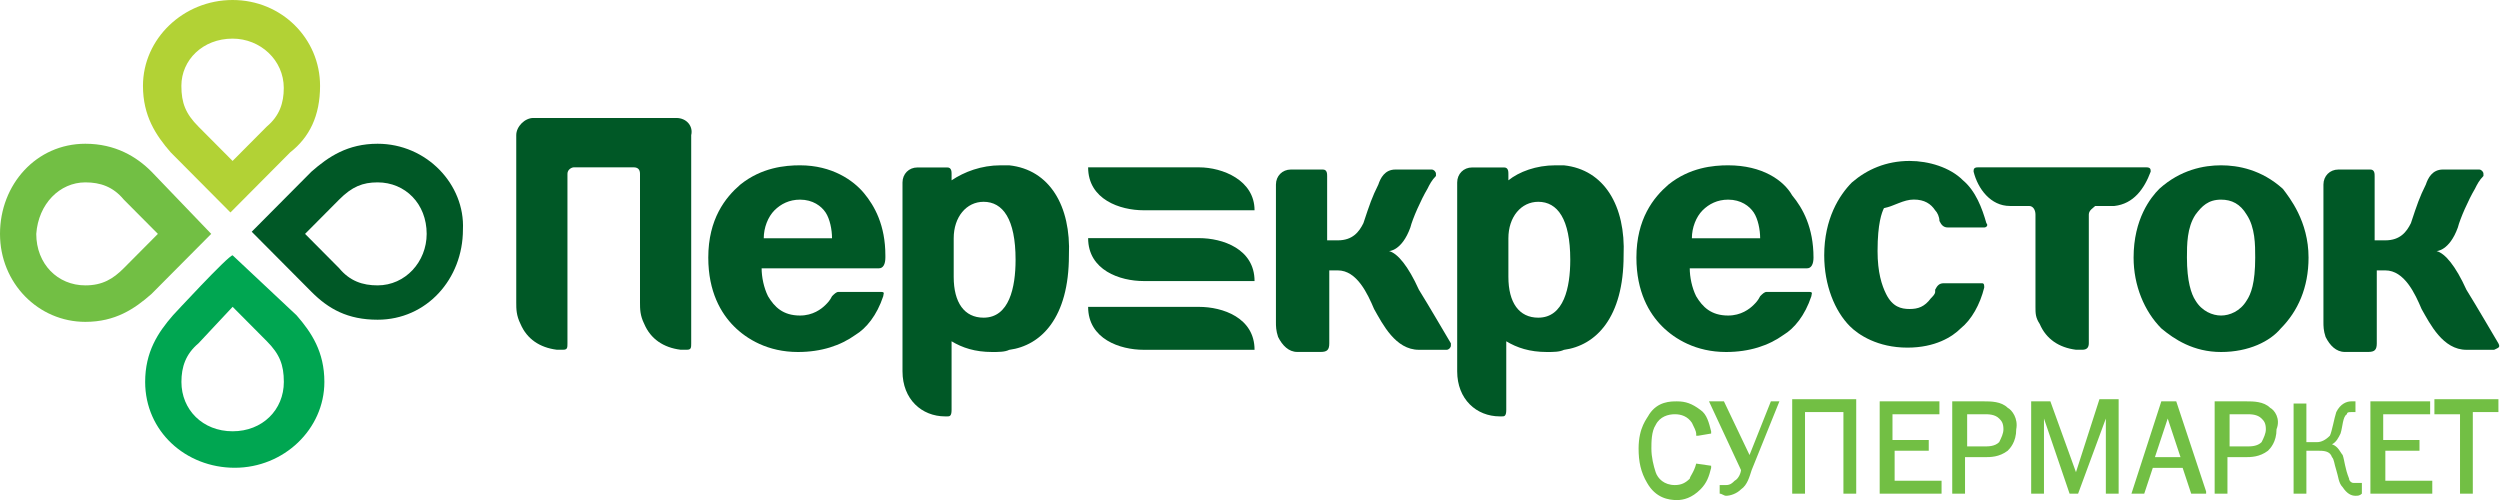 <svg width="160" height="32" viewBox="0 0 160 32" xmlns="http://www.w3.org/2000/svg" xmlns:xlink="http://www.w3.org/1999/xlink">
<g id="Canvas" transform="translate(-1560 -4312)">
<g id="logo">
<g id="Vector">
<use xlink:href="#path0_fill" transform="translate(1576.11 4321.2)" fill="#005826"/>
</g>
<g id="Vector">
<use xlink:href="#path1_fill" transform="translate(1560 4321.2)" fill="#72BF44"/>
</g>
<g id="Vector">
<use xlink:href="#path2_fill" transform="translate(1569.29 4328.34)" fill="#00A651"/>
</g>
<g id="Vector">
<use xlink:href="#path3_fill" transform="translate(1569.15 4312)" fill="#B2D235"/>
</g>
<g id="Vector">
<use xlink:href="#path4_fill" transform="translate(1664.87 4337.55)" fill="#72BF44"/>
</g>
<g id="Vector">
<use xlink:href="#path5_fill" transform="translate(1617.76 4322.58)" fill="#005826"/>
</g>
<g id="Vector">
<use xlink:href="#path6_fill" transform="translate(1696.55 4322.58)" fill="#005826"/>
</g>
<g id="Vector">
<use xlink:href="#path7_fill" transform="translate(1676.75 4322.3)" fill="#005826"/>
</g>
<g id="Vector">
<use xlink:href="#path8_fill" transform="translate(1605.33 4322.58)" fill="#005826"/>
</g>
<g id="Vector">
<use xlink:href="#path9_fill" transform="translate(1641.66 4322.85)" fill="#005826"/>
</g>
<g id="Vector">
<use xlink:href="#path10_fill" transform="translate(1593.04 4319.55)" fill="#005826"/>
</g>
<g id="Vector">
<use xlink:href="#path11_fill" transform="translate(1686.31 4322.71)" fill="#005826"/>
</g>
<g id="Vector">
<use xlink:href="#path12_fill" transform="translate(1708.7 4322.85)" fill="#005826"/>
</g>
<g id="Vector">
<use xlink:href="#path13_fill" transform="translate(1653.26 4322.58)" fill="#005826"/>
</g>
<g id="Vector">
<use xlink:href="#path14_fill" transform="translate(1664.73 4322.58)" fill="#005826"/>
</g>
<g id="Vector">
<use xlink:href="#path15_fill" transform="translate(1629.64 4322.71)" fill="#005826"/>
</g>
<g id="Vector">
<use xlink:href="#path16_fill" transform="translate(1629.64 4327.24)" fill="#005826"/>
</g>
<g id="Vector">
<use xlink:href="#path17_fill" transform="translate(1629.64 4331.64)" fill="#005826"/>
</g>
</g>
</g>
<defs>
<path id="path0_fill" d="M 8.056 2.472C 9.831 2.472 11.197 3.845 11.197 5.768C 11.197 7.554 9.831 9.064 8.056 9.064C 7.101 9.064 6.281 8.79 5.598 7.966L 3.414 5.768L 5.598 3.571C 6.418 2.747 7.101 2.472 8.056 2.472ZM 8.056 -2.61954e-07C 6.145 -2.61954e-07 4.916 0.824 3.823 1.785L 2.60445e-07 5.631L 3.823 9.476C 4.916 10.575 6.145 11.262 8.056 11.262C 11.197 11.262 13.518 8.652 13.518 5.494C 13.655 2.609 11.197 -2.61954e-07 8.056 -2.61954e-07Z"/>
<path id="path1_fill" d="M 5.462 2.472C 6.418 2.472 7.237 2.747 7.92 3.571L 10.105 5.768L 7.92 7.966C 7.237 8.652 6.554 9.064 5.462 9.064C 3.687 9.064 2.321 7.691 2.321 5.768C 2.458 3.845 3.823 2.472 5.462 2.472ZM 5.462 -2.61954e-07C 2.321 -2.61954e-07 0 2.609 0 5.768C 0 8.927 2.458 11.399 5.462 11.399C 7.374 11.399 8.603 10.575 9.695 9.614L 13.518 5.768L 9.695 1.785C 8.739 0.824 7.374 -2.61954e-07 5.462 -2.61954e-07Z"/>
<path id="path2_fill" d="M 5.598 3.296L 7.783 5.494C 8.603 6.318 8.876 7.004 8.876 8.103C 8.876 9.888 7.51 11.262 5.598 11.262C 3.687 11.262 2.321 9.888 2.321 8.103C 2.321 7.142 2.594 6.318 3.414 5.631L 5.598 3.296ZM 5.598 -5.23907e-07C 5.325 -5.23907e-07 1.775 3.845 1.775 3.845C 0.819 4.944 2.60445e-07 6.18 2.60445e-07 8.103C 2.60445e-07 11.262 2.594 13.597 5.735 13.597C 8.876 13.597 11.47 11.124 11.47 8.103C 11.47 6.18 10.651 4.944 9.695 3.845L 5.598 -5.23907e-07Z"/>
<path id="path3_fill" d="M 5.735 2.472C 7.51 2.472 9.012 3.845 9.012 5.631C 9.012 6.592 8.739 7.416 7.92 8.103L 5.735 10.3L 3.55 8.103C 2.731 7.279 2.458 6.592 2.458 5.494C 2.458 3.845 3.823 2.472 5.735 2.472ZM 5.735 0C 2.594 0 -2.60445e-07 2.472 -2.60445e-07 5.494C -2.60445e-07 7.416 0.819 8.652 1.775 9.751L 5.598 13.597L 9.422 9.751C 10.651 8.79 11.334 7.416 11.334 5.494C 11.334 2.472 8.876 0 5.735 0Z"/>
<path id="path4_fill" d="M 3.687 4.12C 3.55 4.67 3.277 4.944 3.277 5.082C 3.004 5.356 2.731 5.494 2.321 5.494C 1.639 5.494 1.229 5.082 1.092 4.67C 0.956 4.258 0.819 3.708 0.819 3.159C 0.819 2.747 0.819 2.06 1.092 1.648C 1.365 1.099 1.912 0.961 2.321 0.961C 2.731 0.961 3.141 1.099 3.414 1.511C 3.55 1.785 3.687 2.06 3.687 2.197L 3.687 2.335L 3.823 2.335L 4.643 2.197L 4.643 2.06C 4.506 1.511 4.37 0.961 3.96 0.687C 3.414 0.275 3.004 0.137 2.458 0.137C 2.048 0.137 1.229 0.137 0.683 0.961C 0.546 1.236 4.16711e-06 1.785 4.16711e-06 3.159C 4.16711e-06 3.983 0.137 4.67 0.546 5.356C 1.092 6.318 1.912 6.455 2.458 6.455C 2.868 6.455 3.414 6.318 3.96 5.768C 4.37 5.356 4.506 4.944 4.643 4.395L 4.643 4.258L 3.687 4.12ZM 7.1 3.571L 5.462 0.137L 4.506 0.137L 6.554 4.532C 6.554 4.67 6.418 5.082 6.145 5.219C 6.008 5.356 5.872 5.494 5.598 5.494C 5.462 5.494 5.462 5.494 5.325 5.494L 5.189 5.494L 5.189 6.043C 5.325 6.043 5.462 6.18 5.598 6.18C 5.872 6.18 6.281 6.043 6.554 5.768C 6.964 5.494 7.1 4.944 7.237 4.532L 9.012 0.137L 8.466 0.137L 7.1 3.571ZM 9.831 6.043L 10.651 6.043L 10.651 0.824L 13.109 0.824L 13.109 6.043L 13.928 6.043L 13.928 5.23907e-07L 9.831 5.23907e-07L 9.831 6.043ZM 16.249 3.296L 18.57 3.296L 18.57 2.609L 16.249 2.609L 16.249 0.961L 19.253 0.961L 19.253 0.137L 15.43 0.137L 15.43 6.043L 19.39 6.043L 19.39 5.219L 16.386 5.219L 16.386 3.296L 16.249 3.296ZM 23.623 0.549C 23.213 0.137 22.53 0.137 22.121 0.137L 20.073 0.137L 20.073 6.043L 20.892 6.043L 20.892 3.708L 22.121 3.708C 22.53 3.708 23.077 3.708 23.623 3.296C 23.759 3.159 24.169 2.747 24.169 1.923C 24.305 1.236 23.896 0.687 23.623 0.549ZM 23.077 2.747C 22.803 3.021 22.394 3.021 22.121 3.021L 21.028 3.021L 21.028 0.961L 22.121 0.961C 22.394 0.961 22.803 0.961 23.077 1.236C 23.213 1.373 23.35 1.511 23.35 1.923C 23.35 2.197 23.213 2.472 23.077 2.747ZM 27.992 4.67L 26.354 0.137L 25.125 0.137L 25.125 6.043L 25.944 6.043L 25.944 1.236L 27.583 6.043L 28.129 6.043L 29.904 1.236L 29.904 6.043L 30.723 6.043L 30.723 5.23907e-07L 29.494 5.23907e-07L 27.992 4.67ZM 34.41 0.137L 33.454 0.137L 31.543 6.043L 32.362 6.043L 32.908 4.395L 34.82 4.395L 35.366 6.043L 36.322 6.043L 36.322 5.906L 34.41 0.137ZM 33.045 3.708L 33.864 1.236L 34.683 3.708L 33.045 3.708ZM 40.418 0.549C 40.009 0.137 39.326 0.137 38.916 0.137L 36.868 0.137L 36.868 6.043L 37.687 6.043L 37.687 3.708L 38.78 3.708C 39.189 3.708 39.736 3.708 40.282 3.296C 40.418 3.159 40.828 2.747 40.828 1.923C 41.101 1.236 40.691 0.687 40.418 0.549ZM 39.872 2.747C 39.599 3.021 39.189 3.021 38.916 3.021L 37.824 3.021L 37.824 0.961L 38.916 0.961C 39.189 0.961 39.599 0.961 39.872 1.236C 40.009 1.373 40.145 1.511 40.145 1.923C 40.145 2.197 40.009 2.472 39.872 2.747ZM 45.744 5.356C 45.607 5.356 45.471 5.219 45.471 5.082C 45.197 4.395 45.197 3.983 45.061 3.571C 44.924 3.433 44.788 3.021 44.378 2.884C 44.651 2.747 44.788 2.472 44.924 2.197C 45.061 1.785 45.061 1.099 45.334 0.961C 45.334 0.824 45.471 0.824 45.607 0.824C 45.607 0.824 45.607 0.824 45.744 0.824L 45.88 0.824L 45.88 0.137C 45.88 0.137 45.744 0.137 45.607 0.137C 45.334 0.137 44.924 0.275 44.651 0.824C 44.515 1.236 44.378 2.06 44.242 2.335C 43.968 2.609 43.695 2.747 43.422 2.747L 42.739 2.747L 42.739 0.275L 41.92 0.275L 41.92 6.043L 42.739 6.043L 42.739 3.296L 43.422 3.296C 43.832 3.296 44.242 3.296 44.378 3.708C 44.515 3.845 44.515 4.12 44.651 4.532C 44.788 4.944 44.788 5.356 45.061 5.631C 45.334 6.043 45.607 6.18 45.88 6.18C 46.017 6.18 46.153 6.18 46.29 6.043L 46.29 5.356L 45.744 5.356C 45.88 5.356 45.744 5.356 45.744 5.356ZM 47.655 3.296L 49.977 3.296L 49.977 2.609L 47.655 2.609L 47.655 0.961L 50.659 0.961L 50.659 0.137L 46.836 0.137L 46.836 6.043L 50.796 6.043L 50.796 5.219L 47.792 5.219L 47.792 3.296L 47.655 3.296ZM 50.932 0.137L 50.932 0.961L 52.571 0.961L 52.571 6.043L 53.39 6.043L 53.39 0.824L 55.029 0.824L 55.029 5.23907e-07L 50.932 5.23907e-07L 50.932 0.137Z"/>
<path id="path5_fill" d="M 6.827 -2.61954e-07C 6.691 -2.61954e-07 6.418 -2.61954e-07 6.281 -2.61954e-07C 5.052 -2.61954e-07 3.96 0.412 3.141 0.961L 3.141 0.549C 3.141 0.412 3.141 0.137 2.868 0.137L 0.956 0.137C 0.41 0.137 -1.04178e-06 0.549 -1.04178e-06 1.099L -1.04178e-06 3.159L -1.04178e-06 13.185C -1.04178e-06 14.97 1.229 16.069 2.731 16.069L 2.868 16.069C 3.004 16.069 3.141 16.069 3.141 15.657L 3.141 11.262C 3.823 11.674 4.643 11.948 5.735 11.948C 6.145 11.948 6.554 11.948 6.827 11.811C 8.876 11.537 10.651 9.751 10.651 5.768C 10.787 2.609 9.422 0.275 6.827 -2.61954e-07ZM 5.189 9.751C 3.96 9.751 3.277 8.79 3.277 7.142L 3.277 4.67C 3.277 3.296 4.096 2.335 5.189 2.335C 6.418 2.335 7.237 3.433 7.237 6.043C 7.237 7.828 6.827 9.751 5.189 9.751Z"/>
<path id="path6_fill" d="M 5.598 -2.61954e-07C 4.506 -2.61954e-07 3.004 0.275 1.639 1.511C 1.092 2.06 1.94046e-14 3.433 1.94046e-14 5.906C 1.94046e-14 7.691 0.683 9.339 1.775 10.438C 2.594 11.124 3.823 11.948 5.598 11.948C 7.374 11.948 8.739 11.262 9.422 10.438C 10.514 9.339 11.197 7.828 11.197 5.906C 11.197 3.571 9.968 2.06 9.558 1.511C 8.193 0.275 6.691 -2.61954e-07 5.598 -2.61954e-07ZM 7.237 8.652C 6.827 9.339 6.145 9.614 5.598 9.614C 5.052 9.614 4.37 9.339 3.96 8.652C 3.687 8.24 3.414 7.416 3.414 5.906C 3.414 5.082 3.414 3.983 3.96 3.159C 4.37 2.609 4.779 2.197 5.598 2.197C 6.281 2.197 6.827 2.472 7.237 3.159C 7.783 3.983 7.783 5.082 7.783 5.906C 7.783 7.554 7.51 8.24 7.237 8.652Z"/>
<path id="path7_fill" d="M 5.735 2.472C 6.418 2.472 6.827 2.747 7.1 3.159C 7.237 3.296 7.374 3.571 7.374 3.845C 7.51 4.12 7.647 4.258 7.92 4.258L 10.241 4.258C 10.378 4.258 10.514 4.12 10.378 3.983C 10.104 3.021 9.695 1.923 8.876 1.236C 8.056 0.412 6.691 -2.43963e-15 5.462 -2.43963e-15C 3.96 -2.43963e-15 2.731 0.549 1.775 1.373C 0.956 2.197 -1.94046e-14 3.708 -1.94046e-14 6.043C -1.94046e-14 7.966 0.683 9.614 1.639 10.575C 2.185 11.124 3.414 11.948 5.325 11.948C 7.1 11.948 8.193 11.262 8.739 10.713C 9.422 10.163 9.968 9.202 10.241 8.103C 10.241 7.966 10.241 7.828 10.104 7.828L 7.647 7.828C 7.374 7.828 7.237 7.966 7.1 8.24C 7.1 8.24 7.1 8.24 7.1 8.378C 7.1 8.515 6.964 8.652 6.827 8.79C 6.418 9.339 6.008 9.476 5.462 9.476C 4.916 9.476 4.37 9.339 3.96 8.515C 3.687 7.966 3.414 7.142 3.414 5.768C 3.414 3.983 3.687 3.296 3.823 3.021C 4.506 2.884 5.052 2.472 5.735 2.472Z"/>
<path id="path8_fill" d="M 5.872 -2.61954e-07C 4.916 -2.61954e-07 3.414 0.137 2.048 1.236C 1.092 2.06 1.04178e-06 3.433 1.04178e-06 5.906C 1.04178e-06 8.103 0.819 9.476 1.639 10.3C 2.458 11.124 3.823 11.948 5.735 11.948C 7.237 11.948 8.466 11.537 9.422 10.85C 10.104 10.438 10.787 9.614 11.197 8.378C 11.197 8.24 11.334 8.103 11.06 8.103L 8.329 8.103C 8.193 8.103 8.056 8.24 7.92 8.378C 7.783 8.652 7.647 8.79 7.51 8.927C 7.237 9.202 6.691 9.614 5.872 9.614C 4.779 9.614 4.233 9.064 3.823 8.378C 3.55 7.828 3.414 7.142 3.414 6.592L 10.924 6.592C 11.197 6.592 11.334 6.318 11.334 5.906C 11.334 5.906 11.334 5.906 11.334 5.768C 11.334 3.845 10.651 2.609 9.968 1.785C 9.285 0.961 7.92 -2.61954e-07 5.872 -2.61954e-07ZM 3.55 4.67C 3.55 3.983 3.823 3.296 4.233 2.884C 4.643 2.472 5.189 2.197 5.872 2.197C 6.691 2.197 7.237 2.609 7.51 3.021C 7.783 3.433 7.92 4.12 7.92 4.67L 3.55 4.67Z"/>
<path id="path9_fill" d="M 9.149 7.691C 8.466 6.18 7.783 5.356 7.237 5.219C 7.237 5.219 8.056 5.219 8.603 3.708C 8.739 3.159 9.285 1.923 9.695 1.236C 9.831 0.961 9.968 0.687 10.241 0.412L 10.241 0.275C 10.241 0.137 10.104 1.30977e-07 9.968 1.30977e-07L 7.647 1.30977e-07C 6.964 1.30977e-07 6.691 0.549 6.554 0.961C 6.145 1.785 6.008 2.197 5.598 3.433C 5.325 3.983 4.916 4.532 3.96 4.532L 3.277 4.532L 3.277 0.412C 3.277 0.275 3.277 1.30977e-07 3.004 1.30977e-07L 0.956 1.30977e-07C 0.41 1.30977e-07 -1.04178e-06 0.412 -1.04178e-06 0.961L -1.04178e-06 9.751C -1.04178e-06 10.026 2.08559e-06 10.3 0.137 10.712C 0.41 11.262 0.819 11.674 1.365 11.674L 2.868 11.674C 3.277 11.674 3.414 11.537 3.414 11.124L 3.414 6.455L 3.96 6.455C 5.189 6.455 5.872 7.966 6.281 8.927C 6.827 9.888 7.647 11.537 9.149 11.537L 10.924 11.537C 11.06 11.537 11.197 11.399 11.197 11.262L 11.197 11.124C 10.787 10.438 9.831 8.79 9.149 7.691Z"/>
<path id="path10_fill" d="M 10.241 0L 1.092 0C 0.546 0 1.04178e-06 0.549 1.04178e-06 1.099C 1.04178e-06 1.099 1.04178e-06 11.674 1.04178e-06 11.811C 1.04178e-06 12.223 -5.29028e-07 12.635 0.273 13.185C 0.683 14.146 1.502 14.695 2.594 14.833L 3.004 14.833C 3.277 14.833 3.277 14.695 3.277 14.421L 3.277 3.571C 3.277 3.296 3.55 3.159 3.687 3.159L 7.51 3.159C 7.783 3.159 7.92 3.296 7.92 3.571C 7.92 3.571 7.92 11.674 7.92 11.811C 7.92 12.223 7.92 12.635 8.193 13.185C 8.603 14.146 9.422 14.695 10.514 14.833L 10.924 14.833C 11.197 14.833 11.197 14.695 11.197 14.421L 11.197 1.099C 11.334 0.549 10.924 0 10.241 0Z"/>
<path id="path11_fill" d="M 11.334 0.275C 11.334 0.137 11.334 2.61954e-07 11.06 2.61954e-07L 0.273 2.61954e-07C -4.17118e-06 2.61954e-07 1.94046e-14 0.137 1.94046e-14 0.275C 0.273 1.373 1.092 2.472 2.321 2.472L 3.55 2.472C 3.823 2.472 3.96 2.747 3.96 3.021L 3.96 8.927C 3.96 9.339 3.96 9.614 4.233 10.026C 4.643 10.987 5.462 11.537 6.554 11.674L 6.964 11.674C 7.237 11.674 7.374 11.537 7.374 11.262L 7.374 3.021C 7.374 2.747 7.647 2.609 7.783 2.472L 9.012 2.472C 10.241 2.335 10.924 1.373 11.334 0.275Z"/>
<path id="path12_fill" d="M 11.197 11.124C 10.787 10.438 9.831 8.79 9.149 7.691C 8.466 6.18 7.783 5.356 7.237 5.219C 7.237 5.219 8.056 5.219 8.603 3.708C 8.739 3.159 9.285 1.923 9.695 1.236C 9.831 0.961 9.968 0.687 10.241 0.412L 10.241 0.275C 10.241 0.137 10.104 1.30977e-07 9.968 1.30977e-07L 7.647 1.30977e-07C 6.964 1.30977e-07 6.691 0.549 6.554 0.961C 6.145 1.785 6.008 2.197 5.598 3.433C 5.325 3.983 4.916 4.532 3.96 4.532L 3.277 4.532L 3.277 0.412C 3.277 0.275 3.277 1.30977e-07 3.004 1.30977e-07L 0.956 1.30977e-07C 0.41 1.30977e-07 2.08356e-06 0.412 2.08356e-06 0.961L 2.08356e-06 9.751C 2.08356e-06 10.026 0 10.3 0.137 10.712C 0.41 11.262 0.819 11.674 1.365 11.674L 2.868 11.674C 3.277 11.674 3.414 11.537 3.414 11.124L 3.414 6.455L 3.96 6.455C 5.189 6.455 5.872 7.966 6.281 8.927C 6.827 9.888 7.647 11.537 9.149 11.537L 10.924 11.537C 11.197 11.399 11.334 11.399 11.197 11.124C 11.334 11.124 11.334 11.124 11.197 11.124Z"/>
<path id="path13_fill" d="M 6.827 -2.61954e-07C 6.691 -2.61954e-07 6.418 -2.61954e-07 6.281 -2.61954e-07C 5.052 -2.61954e-07 3.96 0.412 3.277 0.961L 3.277 0.549C 3.277 0.412 3.277 0.137 3.004 0.137L 0.956 0.137C 0.41 0.137 4.16711e-06 0.549 4.16711e-06 1.099L 4.16711e-06 3.159L 4.16711e-06 13.185C 4.16711e-06 14.97 1.229 16.069 2.731 16.069L 2.868 16.069C 3.004 16.069 3.141 16.069 3.141 15.657L 3.141 11.262C 3.823 11.674 4.643 11.948 5.735 11.948C 6.145 11.948 6.554 11.948 6.827 11.811C 8.876 11.537 10.651 9.751 10.651 5.768C 10.787 2.609 9.422 0.275 6.827 -2.61954e-07ZM 5.189 9.751C 3.96 9.751 3.277 8.79 3.277 7.142L 3.277 4.67C 3.277 3.296 4.096 2.335 5.189 2.335C 6.418 2.335 7.237 3.433 7.237 6.043C 7.237 7.828 6.827 9.751 5.189 9.751Z"/>
<path id="path14_fill" d="M 5.872 -2.61954e-07C 4.916 -2.61954e-07 3.414 0.137 2.048 1.236C 1.092 2.06 -4.16711e-06 3.433 -4.16711e-06 5.906C -4.16711e-06 8.103 0.819 9.476 1.639 10.3C 2.458 11.124 3.823 11.948 5.735 11.948C 7.237 11.948 8.466 11.537 9.422 10.85C 10.104 10.438 10.787 9.614 11.197 8.378C 11.197 8.24 11.334 8.103 11.06 8.103L 8.329 8.103C 8.193 8.103 8.056 8.24 7.92 8.378C 7.783 8.652 7.647 8.79 7.51 8.927C 7.237 9.202 6.691 9.614 5.872 9.614C 4.779 9.614 4.233 9.064 3.823 8.378C 3.55 7.828 3.414 7.142 3.414 6.592L 10.924 6.592C 11.197 6.592 11.334 6.318 11.334 5.906C 11.334 3.983 10.651 2.747 9.968 1.923C 9.422 0.961 8.056 -2.61954e-07 5.872 -2.61954e-07ZM 3.55 4.67C 3.55 3.983 3.823 3.296 4.233 2.884C 4.643 2.472 5.189 2.197 5.872 2.197C 6.691 2.197 7.237 2.609 7.51 3.021C 7.783 3.433 7.92 4.12 7.92 4.67L 3.55 4.67Z"/>
<path id="path15_fill" d="M 7.1 2.61954e-07L 1.775 2.61954e-07L -9.70232e-15 2.61954e-07C -9.70232e-15 2.06 2.048 2.747 3.55 2.747L 8.329 2.747L 10.651 2.747C 10.651 0.824 8.603 2.61954e-07 7.1 2.61954e-07Z"/>
<path id="path16_fill" d="M 7.1 5.23907e-07L 1.775 5.23907e-07L -9.70232e-15 5.23907e-07C -9.70232e-15 2.06 2.048 2.747 3.55 2.747L 8.329 2.747L 10.651 2.747C 10.651 0.687 8.603 5.23907e-07 7.1 5.23907e-07Z"/>
<path id="path17_fill" d="M 7.1 2.61954e-07L 1.775 2.61954e-07L -9.70232e-15 2.61954e-07C -9.70232e-15 2.06 2.048 2.747 3.55 2.747L 8.329 2.747L 10.651 2.747C 10.651 0.687 8.603 2.61954e-07 7.1 2.61954e-07Z"/>
</defs>
</svg>
